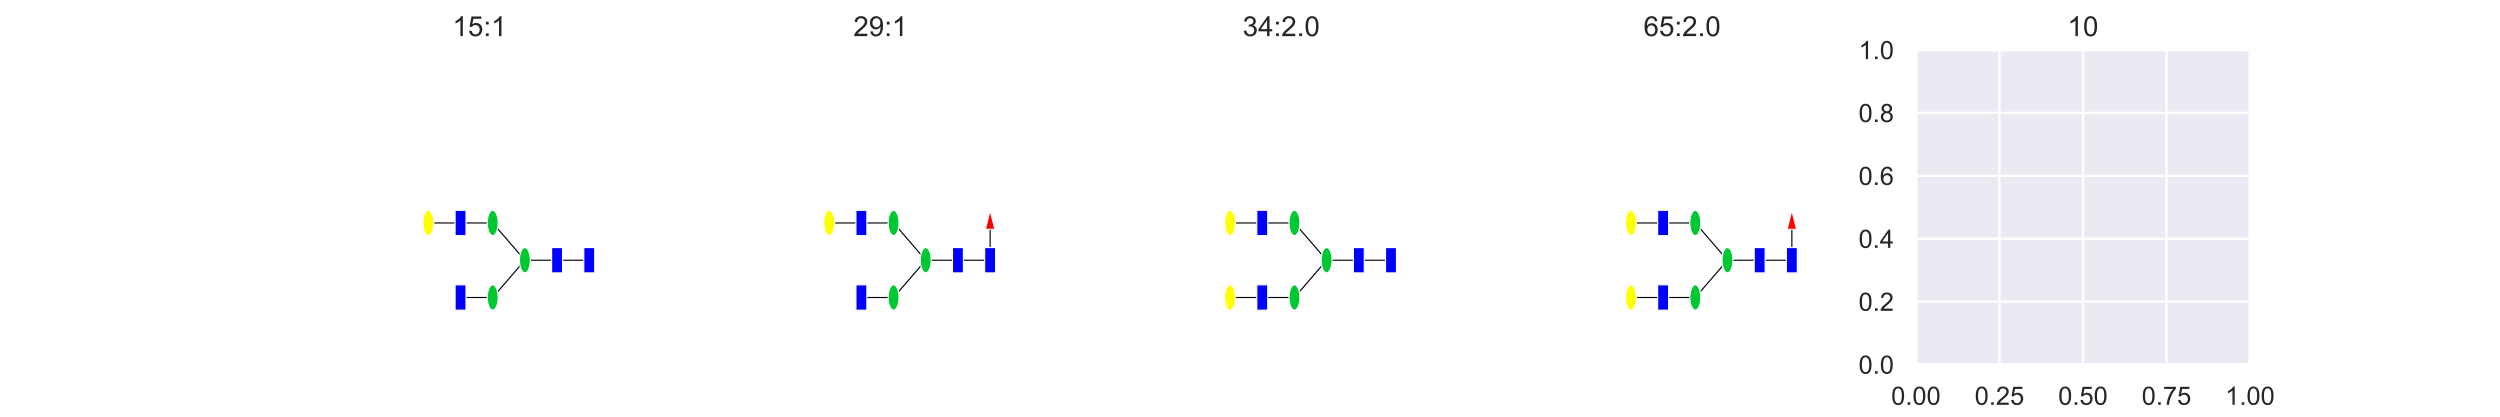<?xml version="1.0" encoding="utf-8" standalone="no"?>
<!DOCTYPE svg PUBLIC "-//W3C//DTD SVG 1.1//EN"
  "http://www.w3.org/Graphics/SVG/1.1/DTD/svg11.dtd">
<!-- Created with matplotlib (https://matplotlib.org/) -->
<svg height="180pt" version="1.1" viewBox="0 0 1080 180" width="1080pt" xmlns="http://www.w3.org/2000/svg" xmlns:xlink="http://www.w3.org/1999/xlink">
 <defs>
  <style type="text/css">
*{stroke-linecap:butt;stroke-linejoin:round;}
  </style>
 </defs>
 <g id="figure_1">
  <g id="patch_1">
   <path d="M 0 180 
L 1080 180 
L 1080 0 
L 0 0 
z
" style="fill:#ffffff;"/>
  </g>
  <g id="axes_1">
   <g id="patch_2">
    <path d="M 135 157.5 
L 279.31 157.5 
L 279.31 21.6 
L 135 21.6 
z
" style="fill:#ffffff;"/>
   </g>
   <g id="patch_3">
    <path clip-path="url(#pf0fc9c0d2e)" d="M 212.855 128.517 
L 198.953 128.517 
" style="stroke:#000000;stroke-linejoin:miter;stroke-width:0.5;"/>
   </g>
   <g id="patch_4">
    <path clip-path="url(#pf0fc9c0d2e)" d="M 226.758 112.415 
L 212.855 128.517 
" style="stroke:#000000;stroke-linejoin:miter;stroke-width:0.5;"/>
   </g>
   <g id="patch_5">
    <path clip-path="url(#pf0fc9c0d2e)" d="M 198.953 96.313 
L 185.05 96.313 
" style="stroke:#000000;stroke-linejoin:miter;stroke-width:0.5;"/>
   </g>
   <g id="patch_6">
    <path clip-path="url(#pf0fc9c0d2e)" d="M 212.855 96.313 
L 198.953 96.313 
" style="stroke:#000000;stroke-linejoin:miter;stroke-width:0.5;"/>
   </g>
   <g id="patch_7">
    <path clip-path="url(#pf0fc9c0d2e)" d="M 226.758 112.415 
L 212.855 96.313 
" style="stroke:#000000;stroke-linejoin:miter;stroke-width:0.5;"/>
   </g>
   <g id="patch_8">
    <path clip-path="url(#pf0fc9c0d2e)" d="M 240.661 112.415 
L 226.758 112.415 
" style="stroke:#000000;stroke-linejoin:miter;stroke-width:0.5;"/>
   </g>
   <g id="patch_9">
    <path clip-path="url(#pf0fc9c0d2e)" d="M 254.563 112.415 
L 240.661 112.415 
" style="stroke:#000000;stroke-linejoin:miter;stroke-width:0.5;"/>
   </g>
   <g id="ab7c743150c84986a71545c84ad7c64b-1-node">
    <path clip-path="url(#pf0fc9c0d2e)" d="M 256.927 106.94 
L 256.927 117.889 
L 252.2 117.889 
L 252.2 106.94 
L 256.927 106.94 
z
" style="fill:#0000ff;stroke:#ffffff;stroke-linejoin:miter;stroke-width:0.5;"/>
   </g>
   <g id="ab7c743150c84986a71545c84ad7c64b-3-node">
    <path clip-path="url(#pf0fc9c0d2e)" d="M 243.024 106.94 
L 243.024 117.889 
L 238.297 117.889 
L 238.297 106.94 
L 243.024 106.94 
z
" style="fill:#0000ff;stroke:#ffffff;stroke-linejoin:miter;stroke-width:0.5;"/>
   </g>
   <g id="ab7c743150c84986a71545c84ad7c64b-5-node">
    <path clip-path="url(#pf0fc9c0d2e)" d="M 226.758 117.889 
C 227.385 117.889 227.986 117.312 228.429 116.286 
C 228.872 115.259 229.121 113.867 229.121 112.415 
C 229.121 110.963 228.872 109.57 228.429 108.544 
C 227.986 107.517 227.385 106.94 226.758 106.94 
C 226.131 106.94 225.53 107.517 225.087 108.544 
C 224.644 109.57 224.395 110.963 224.395 112.415 
C 224.395 113.867 224.644 115.259 225.087 116.286 
C 225.53 117.312 226.131 117.889 226.758 117.889 
z
" style="fill:#00c832;stroke:#ffffff;stroke-linejoin:miter;stroke-width:0.5;"/>
   </g>
   <g id="ab7c743150c84986a71545c84ad7c64b-10-node">
    <path clip-path="url(#pf0fc9c0d2e)" d="M 212.855 133.991 
C 213.482 133.991 214.083 133.414 214.527 132.388 
C 214.97 131.361 215.219 129.968 215.219 128.517 
C 215.219 127.065 214.97 125.672 214.527 124.645 
C 214.083 123.619 213.482 123.042 212.855 123.042 
C 212.228 123.042 211.627 123.619 211.184 124.645 
C 210.741 125.672 210.492 127.065 210.492 128.517 
C 210.492 129.968 210.741 131.361 211.184 132.388 
C 211.627 133.414 212.228 133.991 212.855 133.991 
z
" style="fill:#00c832;stroke:#ffffff;stroke-linejoin:miter;stroke-width:0.5;"/>
   </g>
   <g id="ab7c743150c84986a71545c84ad7c64b-11-node">
    <path clip-path="url(#pf0fc9c0d2e)" d="M 201.316 123.042 
L 201.316 133.991 
L 196.589 133.991 
L 196.589 123.042 
L 201.316 123.042 
z
" style="fill:#0000ff;stroke:#ffffff;stroke-linejoin:miter;stroke-width:0.5;"/>
   </g>
   <g id="ab7c743150c84986a71545c84ad7c64b-6-node">
    <path clip-path="url(#pf0fc9c0d2e)" d="M 212.855 101.787 
C 213.482 101.787 214.083 101.211 214.527 100.184 
C 214.97 99.157 215.219 97.765 215.219 96.313 
C 215.219 94.861 214.97 93.468 214.527 92.442 
C 214.083 91.415 213.482 90.838 212.855 90.838 
C 212.228 90.838 211.627 91.415 211.184 92.442 
C 210.741 93.468 210.492 94.861 210.492 96.313 
C 210.492 97.765 210.741 99.157 211.184 100.184 
C 211.627 101.211 212.228 101.787 212.855 101.787 
z
" style="fill:#00c832;stroke:#ffffff;stroke-linejoin:miter;stroke-width:0.5;"/>
   </g>
   <g id="ab7c743150c84986a71545c84ad7c64b-7-node">
    <path clip-path="url(#pf0fc9c0d2e)" d="M 201.316 90.838 
L 201.316 101.787 
L 196.589 101.787 
L 196.589 90.838 
L 201.316 90.838 
z
" style="fill:#0000ff;stroke:#ffffff;stroke-linejoin:miter;stroke-width:0.5;"/>
   </g>
   <g id="ab7c743150c84986a71545c84ad7c64b-9-node">
    <path clip-path="url(#pf0fc9c0d2e)" d="M 185.05 101.787 
C 185.677 101.787 186.278 101.211 186.721 100.184 
C 187.164 99.157 187.413 97.765 187.413 96.313 
C 187.413 94.861 187.164 93.468 186.721 92.442 
C 186.278 91.415 185.677 90.838 185.05 90.838 
C 184.423 90.838 183.822 91.415 183.379 92.442 
C 182.935 93.468 182.686 94.861 182.686 96.313 
C 182.686 97.765 182.935 99.157 183.379 100.184 
C 183.822 101.211 184.423 101.787 185.05 101.787 
z
" style="fill:#ffff00;stroke:#ffffff;stroke-linejoin:miter;stroke-width:0.5;"/>
   </g>
   <g id="patch_10">
    <path d="M 135 157.5 
L 135 21.6 
" style="fill:none;stroke:#ffffff;stroke-linecap:square;stroke-linejoin:miter;stroke-width:1.25;"/>
   </g>
   <g id="patch_11">
    <path d="M 279.31 157.5 
L 279.31 21.6 
" style="fill:none;stroke:#ffffff;stroke-linecap:square;stroke-linejoin:miter;stroke-width:1.25;"/>
   </g>
   <g id="patch_12">
    <path d="M 135 157.5 
L 279.31 157.5 
" style="fill:none;stroke:#ffffff;stroke-linecap:square;stroke-linejoin:miter;stroke-width:1.25;"/>
   </g>
   <g id="patch_13">
    <path d="M 135 21.6 
L 279.31 21.6 
" style="fill:none;stroke:#ffffff;stroke-linecap:square;stroke-linejoin:miter;stroke-width:1.25;"/>
   </g>
   <g id="text_1">
    <!-- 15:1 -->
    <defs>
     <path d="M 37.25 0 
L 28.469 0 
L 28.469 56 
Q 25.297 52.984 20.141 49.953 
Q 14.984 46.922 10.891 45.406 
L 10.891 53.906 
Q 18.266 57.375 23.781 62.297 
Q 29.297 67.234 31.594 71.875 
L 37.25 71.875 
z
" id="ArialMT-49"/>
     <path d="M 4.156 18.75 
L 13.375 19.531 
Q 14.406 12.797 18.141 9.391 
Q 21.875 6 27.156 6 
Q 33.5 6 37.891 10.781 
Q 42.281 15.578 42.281 23.484 
Q 42.281 31 38.062 35.344 
Q 33.844 39.703 27 39.703 
Q 22.75 39.703 19.328 37.766 
Q 15.922 35.844 13.969 32.766 
L 5.719 33.844 
L 12.641 70.609 
L 48.25 70.609 
L 48.25 62.203 
L 19.672 62.203 
L 15.828 42.969 
Q 22.266 47.469 29.344 47.469 
Q 38.719 47.469 45.156 40.969 
Q 51.609 34.469 51.609 24.266 
Q 51.609 14.547 45.953 7.469 
Q 39.062 -1.219 27.156 -1.219 
Q 17.391 -1.219 11.203 4.25 
Q 5.031 9.719 4.156 18.75 
z
" id="ArialMT-53"/>
     <path d="M 9.031 41.844 
L 9.031 51.859 
L 19.047 51.859 
L 19.047 41.844 
z
M 9.031 0 
L 9.031 10.016 
L 19.047 10.016 
L 19.047 0 
z
" id="ArialMT-58"/>
    </defs>
    <g style="fill:#262626;" transform="translate(195.479 15.6)scale(0.12 -0.12)">
     <use xlink:href="#ArialMT-49"/>
     <use x="55.615" xlink:href="#ArialMT-53"/>
     <use x="111.23" xlink:href="#ArialMT-58"/>
     <use x="139.014" xlink:href="#ArialMT-49"/>
    </g>
   </g>
  </g>
  <g id="axes_2">
   <g id="patch_14">
    <path d="M 308.172 157.5 
L 452.483 157.5 
L 452.483 21.6 
L 308.172 21.6 
z
" style="fill:#ffffff;"/>
   </g>
   <g id="patch_15">
    <path clip-path="url(#pbb3c0636df)" d="M 386.028 128.517 
L 372.125 128.517 
" style="stroke:#000000;stroke-linejoin:miter;stroke-width:0.5;"/>
   </g>
   <g id="patch_16">
    <path clip-path="url(#pbb3c0636df)" d="M 399.93 112.415 
L 386.028 128.517 
" style="stroke:#000000;stroke-linejoin:miter;stroke-width:0.5;"/>
   </g>
   <g id="patch_17">
    <path clip-path="url(#pbb3c0636df)" d="M 372.125 96.313 
L 358.222 96.313 
" style="stroke:#000000;stroke-linejoin:miter;stroke-width:0.5;"/>
   </g>
   <g id="patch_18">
    <path clip-path="url(#pbb3c0636df)" d="M 386.028 96.313 
L 372.125 96.313 
" style="stroke:#000000;stroke-linejoin:miter;stroke-width:0.5;"/>
   </g>
   <g id="patch_19">
    <path clip-path="url(#pbb3c0636df)" d="M 399.93 112.415 
L 386.028 96.313 
" style="stroke:#000000;stroke-linejoin:miter;stroke-width:0.5;"/>
   </g>
   <g id="patch_20">
    <path clip-path="url(#pbb3c0636df)" d="M 413.833 112.415 
L 399.93 112.415 
" style="stroke:#000000;stroke-linejoin:miter;stroke-width:0.5;"/>
   </g>
   <g id="patch_21">
    <path clip-path="url(#pbb3c0636df)" d="M 427.736 112.415 
L 413.833 112.415 
" style="stroke:#000000;stroke-linejoin:miter;stroke-width:0.5;"/>
   </g>
   <g id="patch_22">
    <path clip-path="url(#pbb3c0636df)" d="M 427.736 112.415 
L 427.736 96.313 
" style="stroke:#000000;stroke-linejoin:miter;stroke-width:0.5;"/>
   </g>
   <g id="49b645465a1b4d18bfb689ce4e481185-1-node">
    <path clip-path="url(#pbb3c0636df)" d="M 430.099 106.94 
L 430.099 117.889 
L 425.372 117.889 
L 425.372 106.94 
L 430.099 106.94 
z
" style="fill:#0000ff;stroke:#ffffff;stroke-linejoin:miter;stroke-width:0.5;"/>
   </g>
   <g id="49b645465a1b4d18bfb689ce4e481185-4-node">
    <path clip-path="url(#pbb3c0636df)" d="M 416.197 106.94 
L 416.197 117.889 
L 411.47 117.889 
L 411.47 106.94 
L 416.197 106.94 
z
" style="fill:#0000ff;stroke:#ffffff;stroke-linejoin:miter;stroke-width:0.5;"/>
   </g>
   <g id="49b645465a1b4d18bfb689ce4e481185-6-node">
    <path clip-path="url(#pbb3c0636df)" d="M 399.93 117.889 
C 400.557 117.889 401.158 117.312 401.602 116.286 
C 402.045 115.259 402.294 113.867 402.294 112.415 
C 402.294 110.963 402.045 109.57 401.602 108.544 
C 401.158 107.517 400.557 106.94 399.93 106.94 
C 399.304 106.94 398.702 107.517 398.259 108.544 
C 397.816 109.57 397.567 110.963 397.567 112.415 
C 397.567 113.867 397.816 115.259 398.259 116.286 
C 398.702 117.312 399.304 117.889 399.93 117.889 
z
" style="fill:#00c832;stroke:#ffffff;stroke-linejoin:miter;stroke-width:0.5;"/>
   </g>
   <g id="49b645465a1b4d18bfb689ce4e481185-11-node">
    <path clip-path="url(#pbb3c0636df)" d="M 386.028 133.991 
C 386.655 133.991 387.256 133.414 387.699 132.388 
C 388.142 131.361 388.391 129.968 388.391 128.517 
C 388.391 127.065 388.142 125.672 387.699 124.645 
C 387.256 123.619 386.655 123.042 386.028 123.042 
C 385.401 123.042 384.8 123.619 384.356 124.645 
C 383.913 125.672 383.664 127.065 383.664 128.517 
C 383.664 129.968 383.913 131.361 384.356 132.388 
C 384.8 133.414 385.401 133.991 386.028 133.991 
z
" style="fill:#00c832;stroke:#ffffff;stroke-linejoin:miter;stroke-width:0.5;"/>
   </g>
   <g id="49b645465a1b4d18bfb689ce4e481185-12-node">
    <path clip-path="url(#pbb3c0636df)" d="M 374.488 123.042 
L 374.488 133.991 
L 369.762 133.991 
L 369.762 123.042 
L 374.488 123.042 
z
" style="fill:#0000ff;stroke:#ffffff;stroke-linejoin:miter;stroke-width:0.5;"/>
   </g>
   <g id="49b645465a1b4d18bfb689ce4e481185-7-node">
    <path clip-path="url(#pbb3c0636df)" d="M 386.028 101.787 
C 386.655 101.787 387.256 101.211 387.699 100.184 
C 388.142 99.157 388.391 97.765 388.391 96.313 
C 388.391 94.861 388.142 93.468 387.699 92.442 
C 387.256 91.415 386.655 90.838 386.028 90.838 
C 385.401 90.838 384.8 91.415 384.356 92.442 
C 383.913 93.468 383.664 94.861 383.664 96.313 
C 383.664 97.765 383.913 99.157 384.356 100.184 
C 384.8 101.211 385.401 101.787 386.028 101.787 
z
" style="fill:#00c832;stroke:#ffffff;stroke-linejoin:miter;stroke-width:0.5;"/>
   </g>
   <g id="49b645465a1b4d18bfb689ce4e481185-8-node">
    <path clip-path="url(#pbb3c0636df)" d="M 374.488 90.838 
L 374.488 101.787 
L 369.762 101.787 
L 369.762 90.838 
L 374.488 90.838 
z
" style="fill:#0000ff;stroke:#ffffff;stroke-linejoin:miter;stroke-width:0.5;"/>
   </g>
   <g id="49b645465a1b4d18bfb689ce4e481185-10-node">
    <path clip-path="url(#pbb3c0636df)" d="M 358.222 101.787 
C 358.849 101.787 359.45 101.211 359.893 100.184 
C 360.337 99.157 360.586 97.765 360.586 96.313 
C 360.586 94.861 360.337 93.468 359.893 92.442 
C 359.45 91.415 358.849 90.838 358.222 90.838 
C 357.595 90.838 356.994 91.415 356.551 92.442 
C 356.108 93.468 355.859 94.861 355.859 96.313 
C 355.859 97.765 356.108 99.157 356.551 100.184 
C 356.994 101.211 357.595 101.787 358.222 101.787 
z
" style="fill:#ffff00;stroke:#ffffff;stroke-linejoin:miter;stroke-width:0.5;"/>
   </g>
   <g id="49b645465a1b4d18bfb689ce4e481185-3-node">
    <path clip-path="url(#pbb3c0636df)" d="M 427.736 90.838 
L 425.689 99.05 
L 429.783 99.05 
z
" style="fill:#ff0000;stroke:#ffffff;stroke-linejoin:miter;stroke-width:0.5;"/>
   </g>
   <g id="patch_23">
    <path d="M 308.172 157.5 
L 308.172 21.6 
" style="fill:none;stroke:#ffffff;stroke-linecap:square;stroke-linejoin:miter;stroke-width:1.25;"/>
   </g>
   <g id="patch_24">
    <path d="M 452.483 157.5 
L 452.483 21.6 
" style="fill:none;stroke:#ffffff;stroke-linecap:square;stroke-linejoin:miter;stroke-width:1.25;"/>
   </g>
   <g id="patch_25">
    <path d="M 308.172 157.5 
L 452.483 157.5 
" style="fill:none;stroke:#ffffff;stroke-linecap:square;stroke-linejoin:miter;stroke-width:1.25;"/>
   </g>
   <g id="patch_26">
    <path d="M 308.172 21.6 
L 452.483 21.6 
" style="fill:none;stroke:#ffffff;stroke-linecap:square;stroke-linejoin:miter;stroke-width:1.25;"/>
   </g>
   <g id="text_2">
    <!-- 29:1 -->
    <defs>
     <path d="M 50.344 8.453 
L 50.344 0 
L 3.031 0 
Q 2.938 3.172 4.047 6.109 
Q 5.859 10.938 9.828 15.625 
Q 13.812 20.312 21.344 26.469 
Q 33.016 36.031 37.109 41.625 
Q 41.219 47.219 41.219 52.203 
Q 41.219 57.422 37.469 61 
Q 33.734 64.594 27.734 64.594 
Q 21.391 64.594 17.578 60.781 
Q 13.766 56.984 13.719 50.25 
L 4.688 51.172 
Q 5.609 61.281 11.656 66.578 
Q 17.719 71.875 27.938 71.875 
Q 38.234 71.875 44.234 66.156 
Q 50.25 60.453 50.25 52 
Q 50.25 47.703 48.484 43.547 
Q 46.734 39.406 42.656 34.812 
Q 38.578 30.219 29.109 22.219 
Q 21.188 15.578 18.938 13.203 
Q 16.703 10.844 15.234 8.453 
z
" id="ArialMT-50"/>
     <path d="M 5.469 16.547 
L 13.922 17.328 
Q 14.984 11.375 18.016 8.688 
Q 21.047 6 25.781 6 
Q 29.828 6 32.875 7.859 
Q 35.938 9.719 37.891 12.812 
Q 39.844 15.922 41.156 21.188 
Q 42.484 26.469 42.484 31.938 
Q 42.484 32.516 42.438 33.688 
Q 39.797 29.5 35.234 26.875 
Q 30.672 24.266 25.344 24.266 
Q 16.453 24.266 10.297 30.703 
Q 4.156 37.156 4.156 47.703 
Q 4.156 58.594 10.578 65.234 
Q 17 71.875 26.656 71.875 
Q 33.641 71.875 39.422 68.109 
Q 45.219 64.359 48.219 57.391 
Q 51.219 50.438 51.219 37.25 
Q 51.219 23.531 48.234 15.406 
Q 45.266 7.281 39.375 3.031 
Q 33.5 -1.219 25.594 -1.219 
Q 17.188 -1.219 11.859 3.438 
Q 6.547 8.109 5.469 16.547 
z
M 41.453 48.141 
Q 41.453 55.719 37.422 60.156 
Q 33.406 64.594 27.734 64.594 
Q 21.875 64.594 17.531 59.812 
Q 13.188 55.031 13.188 47.406 
Q 13.188 40.578 17.312 36.297 
Q 21.438 32.031 27.484 32.031 
Q 33.594 32.031 37.516 36.297 
Q 41.453 40.578 41.453 48.141 
z
" id="ArialMT-57"/>
    </defs>
    <g style="fill:#262626;" transform="translate(368.651 15.6)scale(0.12 -0.12)">
     <use xlink:href="#ArialMT-50"/>
     <use x="55.615" xlink:href="#ArialMT-57"/>
     <use x="111.23" xlink:href="#ArialMT-58"/>
     <use x="139.014" xlink:href="#ArialMT-49"/>
    </g>
   </g>
  </g>
  <g id="axes_3">
   <g id="patch_27">
    <path d="M 481.345 157.5 
L 625.655 157.5 
L 625.655 21.6 
L 481.345 21.6 
z
" style="fill:#ffffff;"/>
   </g>
   <g id="patch_28">
    <path clip-path="url(#pdccfec2273)" d="M 545.297 128.517 
L 531.395 128.517 
" style="stroke:#000000;stroke-linejoin:miter;stroke-width:0.5;"/>
   </g>
   <g id="patch_29">
    <path clip-path="url(#pdccfec2273)" d="M 559.2 128.517 
L 545.297 128.517 
" style="stroke:#000000;stroke-linejoin:miter;stroke-width:0.5;"/>
   </g>
   <g id="patch_30">
    <path clip-path="url(#pdccfec2273)" d="M 573.103 112.415 
L 559.2 128.517 
" style="stroke:#000000;stroke-linejoin:miter;stroke-width:0.5;"/>
   </g>
   <g id="patch_31">
    <path clip-path="url(#pdccfec2273)" d="M 545.297 96.313 
L 531.395 96.313 
" style="stroke:#000000;stroke-linejoin:miter;stroke-width:0.5;"/>
   </g>
   <g id="patch_32">
    <path clip-path="url(#pdccfec2273)" d="M 559.2 96.313 
L 545.297 96.313 
" style="stroke:#000000;stroke-linejoin:miter;stroke-width:0.5;"/>
   </g>
   <g id="patch_33">
    <path clip-path="url(#pdccfec2273)" d="M 573.103 112.415 
L 559.2 96.313 
" style="stroke:#000000;stroke-linejoin:miter;stroke-width:0.5;"/>
   </g>
   <g id="patch_34">
    <path clip-path="url(#pdccfec2273)" d="M 587.006 112.415 
L 573.103 112.415 
" style="stroke:#000000;stroke-linejoin:miter;stroke-width:0.5;"/>
   </g>
   <g id="patch_35">
    <path clip-path="url(#pdccfec2273)" d="M 600.908 112.415 
L 587.006 112.415 
" style="stroke:#000000;stroke-linejoin:miter;stroke-width:0.5;"/>
   </g>
   <g id="ec0a8d867ea24d00b6e30020f922a3c2-1-node">
    <path clip-path="url(#pdccfec2273)" d="M 603.272 106.94 
L 603.272 117.889 
L 598.545 117.889 
L 598.545 106.94 
L 603.272 106.94 
z
" style="fill:#0000ff;stroke:#ffffff;stroke-linejoin:miter;stroke-width:0.5;"/>
   </g>
   <g id="ec0a8d867ea24d00b6e30020f922a3c2-3-node">
    <path clip-path="url(#pdccfec2273)" d="M 589.369 106.94 
L 589.369 117.889 
L 584.642 117.889 
L 584.642 106.94 
L 589.369 106.94 
z
" style="fill:#0000ff;stroke:#ffffff;stroke-linejoin:miter;stroke-width:0.5;"/>
   </g>
   <g id="ec0a8d867ea24d00b6e30020f922a3c2-5-node">
    <path clip-path="url(#pdccfec2273)" d="M 573.103 117.889 
C 573.73 117.889 574.331 117.312 574.774 116.286 
C 575.217 115.259 575.466 113.867 575.466 112.415 
C 575.466 110.963 575.217 109.57 574.774 108.544 
C 574.331 107.517 573.73 106.94 573.103 106.94 
C 572.476 106.94 571.875 107.517 571.432 108.544 
C 570.988 109.57 570.739 110.963 570.739 112.415 
C 570.739 113.867 570.988 115.259 571.432 116.286 
C 571.875 117.312 572.476 117.889 573.103 117.889 
z
" style="fill:#00c832;stroke:#ffffff;stroke-linejoin:miter;stroke-width:0.5;"/>
   </g>
   <g id="ec0a8d867ea24d00b6e30020f922a3c2-10-node">
    <path clip-path="url(#pdccfec2273)" d="M 559.2 133.991 
C 559.827 133.991 560.428 133.414 560.871 132.388 
C 561.315 131.361 561.564 129.968 561.564 128.517 
C 561.564 127.065 561.315 125.672 560.871 124.645 
C 560.428 123.619 559.827 123.042 559.2 123.042 
C 558.573 123.042 557.972 123.619 557.529 124.645 
C 557.086 125.672 556.837 127.065 556.837 128.517 
C 556.837 129.968 557.086 131.361 557.529 132.388 
C 557.972 133.414 558.573 133.991 559.2 133.991 
z
" style="fill:#00c832;stroke:#ffffff;stroke-linejoin:miter;stroke-width:0.5;"/>
   </g>
   <g id="ec0a8d867ea24d00b6e30020f922a3c2-11-node">
    <path clip-path="url(#pdccfec2273)" d="M 547.661 123.042 
L 547.661 133.991 
L 542.934 133.991 
L 542.934 123.042 
L 547.661 123.042 
z
" style="fill:#0000ff;stroke:#ffffff;stroke-linejoin:miter;stroke-width:0.5;"/>
   </g>
   <g id="ec0a8d867ea24d00b6e30020f922a3c2-13-node">
    <path clip-path="url(#pdccfec2273)" d="M 531.395 133.991 
C 532.021 133.991 532.623 133.414 533.066 132.388 
C 533.509 131.361 533.758 129.968 533.758 128.517 
C 533.758 127.065 533.509 125.672 533.066 124.645 
C 532.623 123.619 532.021 123.042 531.395 123.042 
C 530.768 123.042 530.167 123.619 529.723 124.645 
C 529.28 125.672 529.031 127.065 529.031 128.517 
C 529.031 129.968 529.28 131.361 529.723 132.388 
C 530.167 133.414 530.768 133.991 531.395 133.991 
z
" style="fill:#ffff00;stroke:#ffffff;stroke-linejoin:miter;stroke-width:0.5;"/>
   </g>
   <g id="ec0a8d867ea24d00b6e30020f922a3c2-6-node">
    <path clip-path="url(#pdccfec2273)" d="M 559.2 101.787 
C 559.827 101.787 560.428 101.211 560.871 100.184 
C 561.315 99.157 561.564 97.765 561.564 96.313 
C 561.564 94.861 561.315 93.468 560.871 92.442 
C 560.428 91.415 559.827 90.838 559.2 90.838 
C 558.573 90.838 557.972 91.415 557.529 92.442 
C 557.086 93.468 556.837 94.861 556.837 96.313 
C 556.837 97.765 557.086 99.157 557.529 100.184 
C 557.972 101.211 558.573 101.787 559.2 101.787 
z
" style="fill:#00c832;stroke:#ffffff;stroke-linejoin:miter;stroke-width:0.5;"/>
   </g>
   <g id="ec0a8d867ea24d00b6e30020f922a3c2-7-node">
    <path clip-path="url(#pdccfec2273)" d="M 547.661 90.838 
L 547.661 101.787 
L 542.934 101.787 
L 542.934 90.838 
L 547.661 90.838 
z
" style="fill:#0000ff;stroke:#ffffff;stroke-linejoin:miter;stroke-width:0.5;"/>
   </g>
   <g id="ec0a8d867ea24d00b6e30020f922a3c2-9-node">
    <path clip-path="url(#pdccfec2273)" d="M 531.395 101.787 
C 532.021 101.787 532.623 101.211 533.066 100.184 
C 533.509 99.157 533.758 97.765 533.758 96.313 
C 533.758 94.861 533.509 93.468 533.066 92.442 
C 532.623 91.415 532.021 90.838 531.395 90.838 
C 530.768 90.838 530.167 91.415 529.723 92.442 
C 529.28 93.468 529.031 94.861 529.031 96.313 
C 529.031 97.765 529.28 99.157 529.723 100.184 
C 530.167 101.211 530.768 101.787 531.395 101.787 
z
" style="fill:#ffff00;stroke:#ffffff;stroke-linejoin:miter;stroke-width:0.5;"/>
   </g>
   <g id="patch_36">
    <path d="M 481.345 157.5 
L 481.345 21.6 
" style="fill:none;stroke:#ffffff;stroke-linecap:square;stroke-linejoin:miter;stroke-width:1.25;"/>
   </g>
   <g id="patch_37">
    <path d="M 625.655 157.5 
L 625.655 21.6 
" style="fill:none;stroke:#ffffff;stroke-linecap:square;stroke-linejoin:miter;stroke-width:1.25;"/>
   </g>
   <g id="patch_38">
    <path d="M 481.345 157.5 
L 625.655 157.5 
" style="fill:none;stroke:#ffffff;stroke-linecap:square;stroke-linejoin:miter;stroke-width:1.25;"/>
   </g>
   <g id="patch_39">
    <path d="M 481.345 21.6 
L 625.655 21.6 
" style="fill:none;stroke:#ffffff;stroke-linecap:square;stroke-linejoin:miter;stroke-width:1.25;"/>
   </g>
   <g id="text_3">
    <!-- 34:2.0 -->
    <defs>
     <path d="M 4.203 18.891 
L 12.984 20.062 
Q 14.5 12.594 18.141 9.297 
Q 21.781 6 27 6 
Q 33.203 6 37.469 10.297 
Q 41.75 14.594 41.75 20.953 
Q 41.75 27 37.797 30.922 
Q 33.844 34.859 27.734 34.859 
Q 25.25 34.859 21.531 33.891 
L 22.516 41.609 
Q 23.391 41.5 23.922 41.5 
Q 29.547 41.5 34.031 44.422 
Q 38.531 47.359 38.531 53.469 
Q 38.531 58.297 35.25 61.469 
Q 31.984 64.656 26.812 64.656 
Q 21.688 64.656 18.266 61.422 
Q 14.844 58.203 13.875 51.766 
L 5.078 53.328 
Q 6.688 62.156 12.391 67.016 
Q 18.109 71.875 26.609 71.875 
Q 32.469 71.875 37.391 69.359 
Q 42.328 66.844 44.938 62.5 
Q 47.562 58.156 47.562 53.266 
Q 47.562 48.641 45.062 44.828 
Q 42.578 41.016 37.703 38.766 
Q 44.047 37.312 47.562 32.688 
Q 51.078 28.078 51.078 21.141 
Q 51.078 11.766 44.234 5.25 
Q 37.406 -1.266 26.953 -1.266 
Q 17.531 -1.266 11.297 4.344 
Q 5.078 9.969 4.203 18.891 
z
" id="ArialMT-51"/>
     <path d="M 32.328 0 
L 32.328 17.141 
L 1.266 17.141 
L 1.266 25.203 
L 33.938 71.578 
L 41.109 71.578 
L 41.109 25.203 
L 50.781 25.203 
L 50.781 17.141 
L 41.109 17.141 
L 41.109 0 
z
M 32.328 25.203 
L 32.328 57.469 
L 9.906 25.203 
z
" id="ArialMT-52"/>
     <path d="M 9.078 0 
L 9.078 10.016 
L 19.094 10.016 
L 19.094 0 
z
" id="ArialMT-46"/>
     <path d="M 4.156 35.297 
Q 4.156 48 6.766 55.734 
Q 9.375 63.484 14.516 67.672 
Q 19.672 71.875 27.484 71.875 
Q 33.25 71.875 37.594 69.547 
Q 41.938 67.234 44.766 62.859 
Q 47.609 58.5 49.219 52.219 
Q 50.828 45.953 50.828 35.297 
Q 50.828 22.703 48.234 14.969 
Q 45.656 7.234 40.5 3 
Q 35.359 -1.219 27.484 -1.219 
Q 17.141 -1.219 11.234 6.203 
Q 4.156 15.141 4.156 35.297 
z
M 13.188 35.297 
Q 13.188 17.672 17.312 11.828 
Q 21.438 6 27.484 6 
Q 33.547 6 37.672 11.859 
Q 41.797 17.719 41.797 35.297 
Q 41.797 52.984 37.672 58.781 
Q 33.547 64.594 27.391 64.594 
Q 21.344 64.594 17.719 59.469 
Q 13.188 52.938 13.188 35.297 
z
" id="ArialMT-48"/>
    </defs>
    <g style="fill:#262626;" transform="translate(536.82 15.6)scale(0.12 -0.12)">
     <use xlink:href="#ArialMT-51"/>
     <use x="55.615" xlink:href="#ArialMT-52"/>
     <use x="111.23" xlink:href="#ArialMT-58"/>
     <use x="139.014" xlink:href="#ArialMT-50"/>
     <use x="194.629" xlink:href="#ArialMT-46"/>
     <use x="222.412" xlink:href="#ArialMT-48"/>
    </g>
   </g>
  </g>
  <g id="axes_4">
   <g id="patch_40">
    <path d="M 654.517 157.5 
L 798.828 157.5 
L 798.828 21.6 
L 654.517 21.6 
z
" style="fill:#ffffff;"/>
   </g>
   <g id="patch_41">
    <path clip-path="url(#p8819914655)" d="M 718.47 128.517 
L 704.567 128.517 
" style="stroke:#000000;stroke-linejoin:miter;stroke-width:0.5;"/>
   </g>
   <g id="patch_42">
    <path clip-path="url(#p8819914655)" d="M 732.373 128.517 
L 718.47 128.517 
" style="stroke:#000000;stroke-linejoin:miter;stroke-width:0.5;"/>
   </g>
   <g id="patch_43">
    <path clip-path="url(#p8819914655)" d="M 746.275 112.415 
L 732.373 128.517 
" style="stroke:#000000;stroke-linejoin:miter;stroke-width:0.5;"/>
   </g>
   <g id="patch_44">
    <path clip-path="url(#p8819914655)" d="M 718.47 96.313 
L 704.567 96.313 
" style="stroke:#000000;stroke-linejoin:miter;stroke-width:0.5;"/>
   </g>
   <g id="patch_45">
    <path clip-path="url(#p8819914655)" d="M 732.373 96.313 
L 718.47 96.313 
" style="stroke:#000000;stroke-linejoin:miter;stroke-width:0.5;"/>
   </g>
   <g id="patch_46">
    <path clip-path="url(#p8819914655)" d="M 746.275 112.415 
L 732.373 96.313 
" style="stroke:#000000;stroke-linejoin:miter;stroke-width:0.5;"/>
   </g>
   <g id="patch_47">
    <path clip-path="url(#p8819914655)" d="M 760.178 112.415 
L 746.275 112.415 
" style="stroke:#000000;stroke-linejoin:miter;stroke-width:0.5;"/>
   </g>
   <g id="patch_48">
    <path clip-path="url(#p8819914655)" d="M 774.081 112.415 
L 760.178 112.415 
" style="stroke:#000000;stroke-linejoin:miter;stroke-width:0.5;"/>
   </g>
   <g id="patch_49">
    <path clip-path="url(#p8819914655)" d="M 774.081 112.415 
L 774.081 96.313 
" style="stroke:#000000;stroke-linejoin:miter;stroke-width:0.5;"/>
   </g>
   <g id="b1d94910a2b444ec9b3a561c65ccfc31-1-node">
    <path clip-path="url(#p8819914655)" d="M 776.444 106.94 
L 776.444 117.889 
L 771.717 117.889 
L 771.717 106.94 
L 776.444 106.94 
z
" style="fill:#0000ff;stroke:#ffffff;stroke-linejoin:miter;stroke-width:0.5;"/>
   </g>
   <g id="b1d94910a2b444ec9b3a561c65ccfc31-4-node">
    <path clip-path="url(#p8819914655)" d="M 762.541 106.94 
L 762.541 117.889 
L 757.815 117.889 
L 757.815 106.94 
L 762.541 106.94 
z
" style="fill:#0000ff;stroke:#ffffff;stroke-linejoin:miter;stroke-width:0.5;"/>
   </g>
   <g id="b1d94910a2b444ec9b3a561c65ccfc31-6-node">
    <path clip-path="url(#p8819914655)" d="M 746.275 117.889 
C 746.902 117.889 747.503 117.312 747.946 116.286 
C 748.39 115.259 748.639 113.867 748.639 112.415 
C 748.639 110.963 748.39 109.57 747.946 108.544 
C 747.503 107.517 746.902 106.94 746.275 106.94 
C 745.648 106.94 745.047 107.517 744.604 108.544 
C 744.161 109.57 743.912 110.963 743.912 112.415 
C 743.912 113.867 744.161 115.259 744.604 116.286 
C 745.047 117.312 745.648 117.889 746.275 117.889 
z
" style="fill:#00c832;stroke:#ffffff;stroke-linejoin:miter;stroke-width:0.5;"/>
   </g>
   <g id="b1d94910a2b444ec9b3a561c65ccfc31-11-node">
    <path clip-path="url(#p8819914655)" d="M 732.373 133.991 
C 732.999 133.991 733.601 133.414 734.044 132.388 
C 734.487 131.361 734.736 129.968 734.736 128.517 
C 734.736 127.065 734.487 125.672 734.044 124.645 
C 733.601 123.619 732.999 123.042 732.373 123.042 
C 731.746 123.042 731.145 123.619 730.701 124.645 
C 730.258 125.672 730.009 127.065 730.009 128.517 
C 730.009 129.968 730.258 131.361 730.701 132.388 
C 731.145 133.414 731.746 133.991 732.373 133.991 
z
" style="fill:#00c832;stroke:#ffffff;stroke-linejoin:miter;stroke-width:0.5;"/>
   </g>
   <g id="b1d94910a2b444ec9b3a561c65ccfc31-12-node">
    <path clip-path="url(#p8819914655)" d="M 720.833 123.042 
L 720.833 133.991 
L 716.106 133.991 
L 716.106 123.042 
L 720.833 123.042 
z
" style="fill:#0000ff;stroke:#ffffff;stroke-linejoin:miter;stroke-width:0.5;"/>
   </g>
   <g id="b1d94910a2b444ec9b3a561c65ccfc31-14-node">
    <path clip-path="url(#p8819914655)" d="M 704.567 133.991 
C 705.194 133.991 705.795 133.414 706.238 132.388 
C 706.682 131.361 706.931 129.968 706.931 128.517 
C 706.931 127.065 706.682 125.672 706.238 124.645 
C 705.795 123.619 705.194 123.042 704.567 123.042 
C 703.94 123.042 703.339 123.619 702.896 124.645 
C 702.453 125.672 702.204 127.065 702.204 128.517 
C 702.204 129.968 702.453 131.361 702.896 132.388 
C 703.339 133.414 703.94 133.991 704.567 133.991 
z
" style="fill:#ffff00;stroke:#ffffff;stroke-linejoin:miter;stroke-width:0.5;"/>
   </g>
   <g id="b1d94910a2b444ec9b3a561c65ccfc31-7-node">
    <path clip-path="url(#p8819914655)" d="M 732.373 101.787 
C 732.999 101.787 733.601 101.211 734.044 100.184 
C 734.487 99.157 734.736 97.765 734.736 96.313 
C 734.736 94.861 734.487 93.468 734.044 92.442 
C 733.601 91.415 732.999 90.838 732.373 90.838 
C 731.746 90.838 731.145 91.415 730.701 92.442 
C 730.258 93.468 730.009 94.861 730.009 96.313 
C 730.009 97.765 730.258 99.157 730.701 100.184 
C 731.145 101.211 731.746 101.787 732.373 101.787 
z
" style="fill:#00c832;stroke:#ffffff;stroke-linejoin:miter;stroke-width:0.5;"/>
   </g>
   <g id="b1d94910a2b444ec9b3a561c65ccfc31-8-node">
    <path clip-path="url(#p8819914655)" d="M 720.833 90.838 
L 720.833 101.787 
L 716.106 101.787 
L 716.106 90.838 
L 720.833 90.838 
z
" style="fill:#0000ff;stroke:#ffffff;stroke-linejoin:miter;stroke-width:0.5;"/>
   </g>
   <g id="b1d94910a2b444ec9b3a561c65ccfc31-10-node">
    <path clip-path="url(#p8819914655)" d="M 704.567 101.787 
C 705.194 101.787 705.795 101.211 706.238 100.184 
C 706.682 99.157 706.931 97.765 706.931 96.313 
C 706.931 94.861 706.682 93.468 706.238 92.442 
C 705.795 91.415 705.194 90.838 704.567 90.838 
C 703.94 90.838 703.339 91.415 702.896 92.442 
C 702.453 93.468 702.204 94.861 702.204 96.313 
C 702.204 97.765 702.453 99.157 702.896 100.184 
C 703.339 101.211 703.94 101.787 704.567 101.787 
z
" style="fill:#ffff00;stroke:#ffffff;stroke-linejoin:miter;stroke-width:0.5;"/>
   </g>
   <g id="b1d94910a2b444ec9b3a561c65ccfc31-3-node">
    <path clip-path="url(#p8819914655)" d="M 774.081 90.838 
L 772.034 99.05 
L 776.128 99.05 
z
" style="fill:#ff0000;stroke:#ffffff;stroke-linejoin:miter;stroke-width:0.5;"/>
   </g>
   <g id="patch_50">
    <path d="M 654.517 157.5 
L 654.517 21.6 
" style="fill:none;stroke:#ffffff;stroke-linecap:square;stroke-linejoin:miter;stroke-width:1.25;"/>
   </g>
   <g id="patch_51">
    <path d="M 798.828 157.5 
L 798.828 21.6 
" style="fill:none;stroke:#ffffff;stroke-linecap:square;stroke-linejoin:miter;stroke-width:1.25;"/>
   </g>
   <g id="patch_52">
    <path d="M 654.517 157.5 
L 798.828 157.5 
" style="fill:none;stroke:#ffffff;stroke-linecap:square;stroke-linejoin:miter;stroke-width:1.25;"/>
   </g>
   <g id="patch_53">
    <path d="M 654.517 21.6 
L 798.828 21.6 
" style="fill:none;stroke:#ffffff;stroke-linecap:square;stroke-linejoin:miter;stroke-width:1.25;"/>
   </g>
   <g id="text_4">
    <!-- 65:2.0 -->
    <defs>
     <path d="M 49.75 54.047 
L 41.016 53.375 
Q 39.844 58.547 37.703 60.891 
Q 34.125 64.656 28.906 64.656 
Q 24.703 64.656 21.531 62.312 
Q 17.391 59.281 14.984 53.469 
Q 12.594 47.656 12.5 36.922 
Q 15.672 41.75 20.266 44.094 
Q 24.859 46.438 29.891 46.438 
Q 38.672 46.438 44.844 39.969 
Q 51.031 33.5 51.031 23.25 
Q 51.031 16.5 48.125 10.719 
Q 45.219 4.938 40.141 1.859 
Q 35.062 -1.219 28.609 -1.219 
Q 17.625 -1.219 10.688 6.859 
Q 3.766 14.938 3.766 33.5 
Q 3.766 54.25 11.422 63.672 
Q 18.109 71.875 29.438 71.875 
Q 37.891 71.875 43.281 67.141 
Q 48.688 62.406 49.75 54.047 
z
M 13.875 23.188 
Q 13.875 18.656 15.797 14.5 
Q 17.719 10.359 21.188 8.172 
Q 24.656 6 28.469 6 
Q 34.031 6 38.031 10.484 
Q 42.047 14.984 42.047 22.703 
Q 42.047 30.125 38.078 34.391 
Q 34.125 38.672 28.125 38.672 
Q 22.172 38.672 18.016 34.391 
Q 13.875 30.125 13.875 23.188 
z
" id="ArialMT-54"/>
    </defs>
    <g style="fill:#262626;" transform="translate(709.992 15.6)scale(0.12 -0.12)">
     <use xlink:href="#ArialMT-54"/>
     <use x="55.615" xlink:href="#ArialMT-53"/>
     <use x="111.23" xlink:href="#ArialMT-58"/>
     <use x="139.014" xlink:href="#ArialMT-50"/>
     <use x="194.629" xlink:href="#ArialMT-46"/>
     <use x="222.412" xlink:href="#ArialMT-48"/>
    </g>
   </g>
  </g>
  <g id="axes_5">
   <g id="patch_54">
    <path d="M 827.69 157.5 
L 972 157.5 
L 972 21.6 
L 827.69 21.6 
z
" style="fill:#eaeaf2;"/>
   </g>
   <g id="matplotlib.axis_1">
    <g id="xtick_1">
     <g id="line2d_1">
      <path clip-path="url(#p637bf14d3a)" d="M 827.69 157.5 
L 827.69 21.6 
" style="fill:none;stroke:#ffffff;stroke-linecap:round;"/>
     </g>
     <g id="text_5">
      <!-- 0.00 -->
      <g style="fill:#262626;" transform="translate(816.986 174.874)scale(0.11 -0.11)">
       <use xlink:href="#ArialMT-48"/>
       <use x="55.615" xlink:href="#ArialMT-46"/>
       <use x="83.398" xlink:href="#ArialMT-48"/>
       <use x="139.014" xlink:href="#ArialMT-48"/>
      </g>
     </g>
    </g>
    <g id="xtick_2">
     <g id="line2d_2">
      <path clip-path="url(#p637bf14d3a)" d="M 863.767 157.5 
L 863.767 21.6 
" style="fill:none;stroke:#ffffff;stroke-linecap:round;"/>
     </g>
     <g id="text_6">
      <!-- 0.25 -->
      <g style="fill:#262626;" transform="translate(853.064 174.874)scale(0.11 -0.11)">
       <use xlink:href="#ArialMT-48"/>
       <use x="55.615" xlink:href="#ArialMT-46"/>
       <use x="83.398" xlink:href="#ArialMT-50"/>
       <use x="139.014" xlink:href="#ArialMT-53"/>
      </g>
     </g>
    </g>
    <g id="xtick_3">
     <g id="line2d_3">
      <path clip-path="url(#p637bf14d3a)" d="M 899.845 157.5 
L 899.845 21.6 
" style="fill:none;stroke:#ffffff;stroke-linecap:round;"/>
     </g>
     <g id="text_7">
      <!-- 0.50 -->
      <g style="fill:#262626;" transform="translate(889.141 174.874)scale(0.11 -0.11)">
       <use xlink:href="#ArialMT-48"/>
       <use x="55.615" xlink:href="#ArialMT-46"/>
       <use x="83.398" xlink:href="#ArialMT-53"/>
       <use x="139.014" xlink:href="#ArialMT-48"/>
      </g>
     </g>
    </g>
    <g id="xtick_4">
     <g id="line2d_4">
      <path clip-path="url(#p637bf14d3a)" d="M 935.922 157.5 
L 935.922 21.6 
" style="fill:none;stroke:#ffffff;stroke-linecap:round;"/>
     </g>
     <g id="text_8">
      <!-- 0.75 -->
      <defs>
       <path d="M 4.734 62.203 
L 4.734 70.656 
L 51.078 70.656 
L 51.078 63.812 
Q 44.234 56.547 37.516 44.484 
Q 30.812 32.422 27.156 19.672 
Q 24.516 10.688 23.781 0 
L 14.75 0 
Q 14.891 8.453 18.062 20.406 
Q 21.234 32.375 27.172 43.484 
Q 33.109 54.594 39.797 62.203 
z
" id="ArialMT-55"/>
      </defs>
      <g style="fill:#262626;" transform="translate(925.219 174.874)scale(0.11 -0.11)">
       <use xlink:href="#ArialMT-48"/>
       <use x="55.615" xlink:href="#ArialMT-46"/>
       <use x="83.398" xlink:href="#ArialMT-55"/>
       <use x="139.014" xlink:href="#ArialMT-53"/>
      </g>
     </g>
    </g>
    <g id="xtick_5">
     <g id="line2d_5">
      <path clip-path="url(#p637bf14d3a)" d="M 972 157.5 
L 972 21.6 
" style="fill:none;stroke:#ffffff;stroke-linecap:round;"/>
     </g>
     <g id="text_9">
      <!-- 1.00 -->
      <g style="fill:#262626;" transform="translate(961.296 174.874)scale(0.11 -0.11)">
       <use xlink:href="#ArialMT-49"/>
       <use x="55.615" xlink:href="#ArialMT-46"/>
       <use x="83.398" xlink:href="#ArialMT-48"/>
       <use x="139.014" xlink:href="#ArialMT-48"/>
      </g>
     </g>
    </g>
   </g>
   <g id="matplotlib.axis_2">
    <g id="ytick_1">
     <g id="line2d_6">
      <path clip-path="url(#p637bf14d3a)" d="M 827.69 157.5 
L 972 157.5 
" style="fill:none;stroke:#ffffff;stroke-linecap:round;"/>
     </g>
     <g id="text_10">
      <!-- 0.0 -->
      <g style="fill:#262626;" transform="translate(802.9 161.437)scale(0.11 -0.11)">
       <use xlink:href="#ArialMT-48"/>
       <use x="55.615" xlink:href="#ArialMT-46"/>
       <use x="83.398" xlink:href="#ArialMT-48"/>
      </g>
     </g>
    </g>
    <g id="ytick_2">
     <g id="line2d_7">
      <path clip-path="url(#p637bf14d3a)" d="M 827.69 130.32 
L 972 130.32 
" style="fill:none;stroke:#ffffff;stroke-linecap:round;"/>
     </g>
     <g id="text_11">
      <!-- 0.2 -->
      <g style="fill:#262626;" transform="translate(802.9 134.257)scale(0.11 -0.11)">
       <use xlink:href="#ArialMT-48"/>
       <use x="55.615" xlink:href="#ArialMT-46"/>
       <use x="83.398" xlink:href="#ArialMT-50"/>
      </g>
     </g>
    </g>
    <g id="ytick_3">
     <g id="line2d_8">
      <path clip-path="url(#p637bf14d3a)" d="M 827.69 103.14 
L 972 103.14 
" style="fill:none;stroke:#ffffff;stroke-linecap:round;"/>
     </g>
     <g id="text_12">
      <!-- 0.4 -->
      <g style="fill:#262626;" transform="translate(802.9 107.077)scale(0.11 -0.11)">
       <use xlink:href="#ArialMT-48"/>
       <use x="55.615" xlink:href="#ArialMT-46"/>
       <use x="83.398" xlink:href="#ArialMT-52"/>
      </g>
     </g>
    </g>
    <g id="ytick_4">
     <g id="line2d_9">
      <path clip-path="url(#p637bf14d3a)" d="M 827.69 75.96 
L 972 75.96 
" style="fill:none;stroke:#ffffff;stroke-linecap:round;"/>
     </g>
     <g id="text_13">
      <!-- 0.6 -->
      <g style="fill:#262626;" transform="translate(802.9 79.897)scale(0.11 -0.11)">
       <use xlink:href="#ArialMT-48"/>
       <use x="55.615" xlink:href="#ArialMT-46"/>
       <use x="83.398" xlink:href="#ArialMT-54"/>
      </g>
     </g>
    </g>
    <g id="ytick_5">
     <g id="line2d_10">
      <path clip-path="url(#p637bf14d3a)" d="M 827.69 48.78 
L 972 48.78 
" style="fill:none;stroke:#ffffff;stroke-linecap:round;"/>
     </g>
     <g id="text_14">
      <!-- 0.8 -->
      <defs>
       <path d="M 17.672 38.812 
Q 12.203 40.828 9.562 44.531 
Q 6.938 48.25 6.938 53.422 
Q 6.938 61.234 12.547 66.547 
Q 18.172 71.875 27.484 71.875 
Q 36.859 71.875 42.578 66.422 
Q 48.297 60.984 48.297 53.172 
Q 48.297 48.188 45.672 44.5 
Q 43.062 40.828 37.75 38.812 
Q 44.344 36.672 47.781 31.875 
Q 51.219 27.094 51.219 20.453 
Q 51.219 11.281 44.719 5.031 
Q 38.234 -1.219 27.641 -1.219 
Q 17.047 -1.219 10.547 5.047 
Q 4.047 11.328 4.047 20.703 
Q 4.047 27.688 7.594 32.391 
Q 11.141 37.109 17.672 38.812 
z
M 15.922 53.719 
Q 15.922 48.641 19.188 45.406 
Q 22.469 42.188 27.688 42.188 
Q 32.766 42.188 36.016 45.375 
Q 39.266 48.578 39.266 53.219 
Q 39.266 58.062 35.906 61.359 
Q 32.562 64.656 27.594 64.656 
Q 22.562 64.656 19.234 61.422 
Q 15.922 58.203 15.922 53.719 
z
M 13.094 20.656 
Q 13.094 16.891 14.875 13.375 
Q 16.656 9.859 20.172 7.922 
Q 23.688 6 27.734 6 
Q 34.031 6 38.125 10.047 
Q 42.234 14.109 42.234 20.359 
Q 42.234 26.703 38.016 30.859 
Q 33.797 35.016 27.438 35.016 
Q 21.234 35.016 17.156 30.906 
Q 13.094 26.812 13.094 20.656 
z
" id="ArialMT-56"/>
      </defs>
      <g style="fill:#262626;" transform="translate(802.9 52.717)scale(0.11 -0.11)">
       <use xlink:href="#ArialMT-48"/>
       <use x="55.615" xlink:href="#ArialMT-46"/>
       <use x="83.398" xlink:href="#ArialMT-56"/>
      </g>
     </g>
    </g>
    <g id="ytick_6">
     <g id="line2d_11">
      <path clip-path="url(#p637bf14d3a)" d="M 827.69 21.6 
L 972 21.6 
" style="fill:none;stroke:#ffffff;stroke-linecap:round;"/>
     </g>
     <g id="text_15">
      <!-- 1.0 -->
      <g style="fill:#262626;" transform="translate(802.9 25.537)scale(0.11 -0.11)">
       <use xlink:href="#ArialMT-49"/>
       <use x="55.615" xlink:href="#ArialMT-46"/>
       <use x="83.398" xlink:href="#ArialMT-48"/>
      </g>
     </g>
    </g>
   </g>
   <g id="patch_55">
    <path d="M 827.69 157.5 
L 827.69 21.6 
" style="fill:none;stroke:#ffffff;stroke-linecap:square;stroke-linejoin:miter;stroke-width:1.25;"/>
   </g>
   <g id="patch_56">
    <path d="M 972 157.5 
L 972 21.6 
" style="fill:none;stroke:#ffffff;stroke-linecap:square;stroke-linejoin:miter;stroke-width:1.25;"/>
   </g>
   <g id="patch_57">
    <path d="M 827.69 157.5 
L 972 157.5 
" style="fill:none;stroke:#ffffff;stroke-linecap:square;stroke-linejoin:miter;stroke-width:1.25;"/>
   </g>
   <g id="patch_58">
    <path d="M 827.69 21.6 
L 972 21.6 
" style="fill:none;stroke:#ffffff;stroke-linecap:square;stroke-linejoin:miter;stroke-width:1.25;"/>
   </g>
   <g id="text_16">
    <!-- 10 -->
    <g style="fill:#262626;" transform="translate(893.172 15.6)scale(0.12 -0.12)">
     <use xlink:href="#ArialMT-49"/>
     <use x="55.615" xlink:href="#ArialMT-48"/>
    </g>
   </g>
  </g>
 </g>
 <defs>
  <clipPath id="pf0fc9c0d2e">
   <rect height="135.9" width="144.31" x="135" y="21.6"/>
  </clipPath>
  <clipPath id="pbb3c0636df">
   <rect height="135.9" width="144.31" x="308.172" y="21.6"/>
  </clipPath>
  <clipPath id="pdccfec2273">
   <rect height="135.9" width="144.31" x="481.345" y="21.6"/>
  </clipPath>
  <clipPath id="p8819914655">
   <rect height="135.9" width="144.31" x="654.517" y="21.6"/>
  </clipPath>
  <clipPath id="p637bf14d3a">
   <rect height="135.9" width="144.31" x="827.69" y="21.6"/>
  </clipPath>
 </defs>
</svg>

